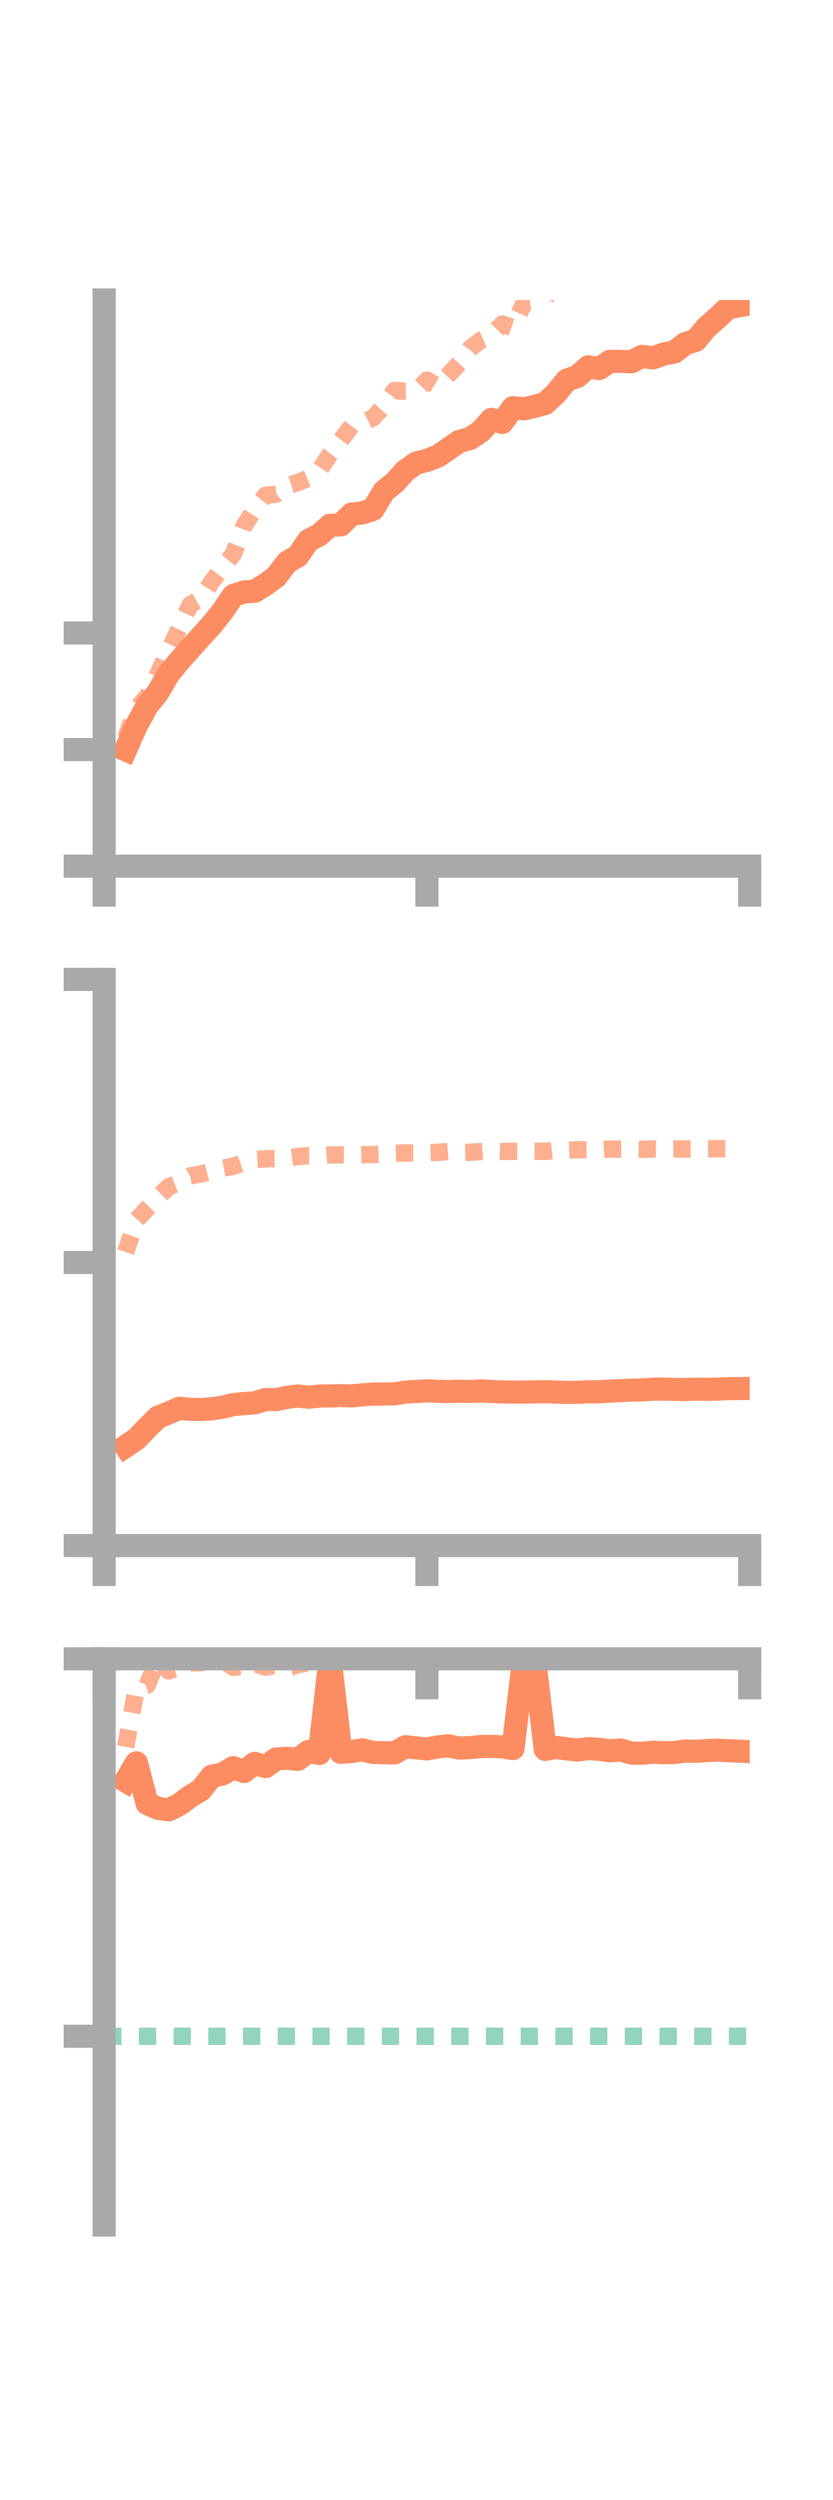 <?xml version="1.0" encoding="utf-8" standalone="no"?>
<!DOCTYPE svg PUBLIC "-//W3C//DTD SVG 1.1//EN"
  "http://www.w3.org/Graphics/SVG/1.1/DTD/svg11.dtd">
<!-- Created with matplotlib (https://matplotlib.org/) -->
<svg height="216pt" version="1.1" viewBox="0 0 72 216" width="72pt" xmlns="http://www.w3.org/2000/svg" xmlns:xlink="http://www.w3.org/1999/xlink">
 <defs>
  <style type="text/css">*{stroke-linecap:butt;stroke-linejoin:round;}</style>
 </defs>
 <g id="figure_1">
  <g id="patch_1">
   <path d="M 0 216 
L 72 216 
L 72 0 
L 0 0 
z
" style="fill:none;"/>
  </g>
  <g id="axes_1">
   <g id="patch_2">
    <path d="M 9 74.838 
L 64.8 74.838 
L 64.8 25.92 
L 9 25.92 
z
" style="fill:none;"/>
   </g>
   <g id="matplotlib.axis_1">
    <g id="xtick_1">
     <g id="line2d_1">
      <defs>
       <path d="M 0 0 
L 0 3.5 
" id="m11f8133208" style="stroke:#a9a9a9;stroke-width:2;"/>
      </defs>
      <g>
       <use style="fill:#a9a9a9;stroke:#a9a9a9;stroke-width:2;" x="9" xlink:href="#m11f8133208" y="74.838"/>
      </g>
     </g>
    </g>
    <g id="xtick_2">
     <g id="line2d_2">
      <g>
       <use style="fill:#a9a9a9;stroke:#a9a9a9;stroke-width:2;" x="36.9" xlink:href="#m11f8133208" y="74.838"/>
      </g>
     </g>
    </g>
    <g id="xtick_3">
     <g id="line2d_3">
      <g>
       <use style="fill:#a9a9a9;stroke:#a9a9a9;stroke-width:2;" x="64.8" xlink:href="#m11f8133208" y="74.838"/>
      </g>
     </g>
    </g>
   </g>
   <g id="matplotlib.axis_2">
    <g id="ytick_1">
     <g id="line2d_4">
      <defs>
       <path d="M 0 0 
L -3.5 0 
" id="m20fc8c1276" style="stroke:#a9a9a9;stroke-width:2;"/>
      </defs>
      <g>
       <use style="fill:#a9a9a9;stroke:#a9a9a9;stroke-width:2;" x="9" xlink:href="#m20fc8c1276" y="74.838"/>
      </g>
     </g>
    </g>
    <g id="ytick_2">
     <g id="line2d_5">
      <g>
       <use style="fill:#a9a9a9;stroke:#a9a9a9;stroke-width:2;" x="9" xlink:href="#m20fc8c1276" y="64.763"/>
      </g>
     </g>
    </g>
    <g id="ytick_3">
     <g id="line2d_6">
      <g>
       <use style="fill:#a9a9a9;stroke:#a9a9a9;stroke-width:2;" x="9" xlink:href="#m20fc8c1276" y="54.688"/>
      </g>
     </g>
    </g>
   </g>
   <g id="line2d_7">
    <path clip-path="url(#p6d2a87478c)" d="M 10.86 64.785 
L 11.79 62.679 
L 12.72 60.988 
L 13.65 59.818 
L 14.58 58.22 
L 15.51 57.095 
L 16.44 56.048 
L 17.37 55.015 
L 18.3 53.989 
L 19.23 52.824 
L 20.16 51.449 
L 21.09 51.145 
L 22.02 51.08 
L 22.95 50.505 
L 23.88 49.812 
L 24.81 48.586 
L 25.74 48.044 
L 26.67 46.687 
L 27.6 46.214 
L 28.53 45.384 
L 29.46 45.349 
L 30.39 44.417 
L 31.32 44.319 
L 32.25 44.007 
L 33.18 42.447 
L 34.11 41.701 
L 35.04 40.674 
L 35.97 40.009 
L 36.9 39.778 
L 37.83 39.417 
L 38.76 38.784 
L 39.69 38.144 
L 40.62 37.891 
L 41.55 37.278 
L 42.48 36.232 
L 43.41 36.495 
L 44.34 35.218 
L 45.27 35.323 
L 46.2 35.117 
L 47.13 34.855 
L 48.06 33.981 
L 48.99 32.845 
L 49.92 32.518 
L 50.85 31.684 
L 51.78 31.847 
L 52.71 31.218 
L 53.64 31.224 
L 54.57 31.262 
L 55.5 30.79 
L 56.43 30.922 
L 57.36 30.592 
L 58.29 30.411 
L 59.22 29.695 
L 60.15 29.399 
L 61.08 28.276 
L 62.01 27.456 
L 62.94 26.585 
L 63.87 26.424 
" style="fill:none;stroke:#fc8d62;stroke-linecap:square;stroke-width:2;"/>
   </g>
   <g id="line2d_8">
    <path clip-path="url(#p6d2a87478c)" d="M 10.86 63.76 
L 11.79 61.227 
L 12.72 60.162 
L 13.65 58.231 
L 14.58 56.223 
L 15.51 54.24 
L 16.44 52.238 
L 17.37 51.706 
L 18.3 50.272 
L 19.23 49.035 
L 20.16 47.888 
L 21.09 45.442 
L 22.02 43.993 
L 22.95 42.793 
L 23.88 42.7 
L 24.81 41.983 
L 25.74 41.692 
L 26.67 41.317 
L 27.6 40.639 
L 28.53 39.248 
L 29.46 38.036 
L 30.39 36.809 
L 31.32 36.563 
L 32.25 36.101 
L 33.18 35.07 
L 34.11 33.727 
L 35.04 33.805 
L 35.97 33.79 
L 36.9 32.843 
L 37.83 33.386 
L 38.76 32.393 
L 39.69 31.397 
L 40.62 30.123 
L 41.55 29.403 
L 42.48 28.993 
L 43.41 27.994 
L 44.34 28.318 
L 45.27 26.198 
L 46.2 26.171 
L 47.13 25.763 
L 48.06 24.565 
L 48.99 23.436 
L 49.92 22.357 
L 50.85 21.132 
L 51.78 20.339 
L 52.71 20.206 
L 53.64 19.486 
L 54.57 19.412 
L 55.5 18.663 
L 56.43 18.189 
L 57.36 17.912 
L 58.29 17.368 
L 59.22 16.531 
L 60.15 16.017 
L 61.08 15.449 
L 62.01 14.536 
L 62.94 14.39 
L 63.87 13.62 
" style="fill:none;stroke:#fc8d62;stroke-dasharray:1.5,1.5;stroke-dashoffset:0;stroke-opacity:0.7;stroke-width:1.5;"/>
   </g>
   <g id="patch_3">
    <path d="M 9 74.838 
L 9 25.92 
" style="fill:none;stroke:#a9a9a9;stroke-linecap:square;stroke-linejoin:miter;stroke-width:2;"/>
   </g>
   <g id="patch_4">
    <path d="M 64.8 74.838 
L 64.8 25.92 
" style="fill:none;"/>
   </g>
   <g id="patch_5">
    <path d="M 9 74.838 
L 64.8 74.838 
" style="fill:none;stroke:#a9a9a9;stroke-linecap:square;stroke-linejoin:miter;stroke-width:2;"/>
   </g>
   <g id="patch_6">
    <path d="M 9 25.92 
L 64.8 25.92 
" style="fill:none;"/>
   </g>
  </g>
  <g id="axes_2">
   <g id="patch_7">
    <path d="M 9 133.539 
L 64.8 133.539 
L 64.8 84.621 
L 9 84.621 
z
" style="fill:none;"/>
   </g>
   <g id="matplotlib.axis_3">
    <g id="xtick_4">
     <g id="line2d_9">
      <g>
       <use style="fill:#a9a9a9;stroke:#a9a9a9;stroke-width:2;" x="9" xlink:href="#m11f8133208" y="133.539"/>
      </g>
     </g>
    </g>
    <g id="xtick_5">
     <g id="line2d_10">
      <g>
       <use style="fill:#a9a9a9;stroke:#a9a9a9;stroke-width:2;" x="36.9" xlink:href="#m11f8133208" y="133.539"/>
      </g>
     </g>
    </g>
    <g id="xtick_6">
     <g id="line2d_11">
      <g>
       <use style="fill:#a9a9a9;stroke:#a9a9a9;stroke-width:2;" x="64.8" xlink:href="#m11f8133208" y="133.539"/>
      </g>
     </g>
    </g>
   </g>
   <g id="matplotlib.axis_4">
    <g id="ytick_4">
     <g id="line2d_12">
      <g>
       <use style="fill:#a9a9a9;stroke:#a9a9a9;stroke-width:2;" x="9" xlink:href="#m20fc8c1276" y="133.539"/>
      </g>
     </g>
    </g>
    <g id="ytick_5">
     <g id="line2d_13">
      <g>
       <use style="fill:#a9a9a9;stroke:#a9a9a9;stroke-width:2;" x="9" xlink:href="#m20fc8c1276" y="109.08"/>
      </g>
     </g>
    </g>
    <g id="ytick_6">
     <g id="line2d_14">
      <g>
       <use style="fill:#a9a9a9;stroke:#a9a9a9;stroke-width:2;" x="9" xlink:href="#m20fc8c1276" y="84.621"/>
      </g>
     </g>
    </g>
   </g>
   <g id="line2d_15">
    <path clip-path="url(#p6757cb955d)" d="M 10.86 124.958 
L 11.79 124.335 
L 12.72 123.363 
L 13.65 122.451 
L 14.58 122.079 
L 15.51 121.673 
L 16.44 121.765 
L 17.37 121.781 
L 18.3 121.72 
L 19.23 121.586 
L 20.16 121.355 
L 21.09 121.269 
L 22.02 121.207 
L 22.95 120.921 
L 23.88 120.928 
L 24.81 120.731 
L 25.74 120.611 
L 26.67 120.723 
L 27.6 120.618 
L 28.53 120.608 
L 29.46 120.579 
L 30.39 120.611 
L 31.32 120.517 
L 32.25 120.446 
L 33.18 120.442 
L 34.11 120.429 
L 35.04 120.273 
L 35.97 120.227 
L 36.9 120.167 
L 37.83 120.209 
L 38.76 120.234 
L 39.69 120.198 
L 40.62 120.227 
L 41.55 120.177 
L 42.48 120.223 
L 43.41 120.267 
L 44.34 120.276 
L 45.27 120.273 
L 46.2 120.264 
L 47.13 120.236 
L 48.06 120.282 
L 48.99 120.304 
L 49.92 120.296 
L 50.85 120.252 
L 51.78 120.252 
L 52.71 120.194 
L 53.64 120.149 
L 54.57 120.103 
L 55.5 120.092 
L 56.43 120.029 
L 57.36 120.015 
L 58.29 120.045 
L 59.22 120.057 
L 60.15 120.024 
L 61.08 120.039 
L 62.01 120.024 
L 62.94 119.979 
L 63.87 119.969 
" style="fill:none;stroke:#fc8d62;stroke-linecap:square;stroke-width:2;"/>
   </g>
   <g id="line2d_16">
    <path clip-path="url(#p6757cb955d)" d="M 10.86 108.182 
L 11.79 105.426 
L 12.72 104.404 
L 13.65 103.454 
L 14.58 102.538 
L 15.51 102.158 
L 16.44 101.593 
L 17.37 101.433 
L 18.3 101.178 
L 19.23 100.94 
L 20.16 100.769 
L 21.09 100.441 
L 22.02 100.189 
L 22.95 100.118 
L 23.88 100.1 
L 24.81 100.049 
L 25.74 99.918 
L 26.67 99.854 
L 27.6 99.859 
L 28.53 99.783 
L 29.46 99.78 
L 30.39 99.783 
L 31.32 99.769 
L 32.25 99.751 
L 33.18 99.702 
L 34.11 99.652 
L 35.04 99.612 
L 35.97 99.629 
L 36.9 99.592 
L 37.83 99.562 
L 38.76 99.494 
L 39.69 99.576 
L 40.62 99.551 
L 41.55 99.502 
L 42.48 99.444 
L 43.41 99.483 
L 44.34 99.474 
L 45.27 99.468 
L 46.2 99.461 
L 47.13 99.479 
L 48.06 99.386 
L 48.99 99.38 
L 49.92 99.335 
L 50.85 99.351 
L 51.78 99.342 
L 52.71 99.284 
L 53.64 99.288 
L 54.57 99.277 
L 55.5 99.299 
L 56.43 99.27 
L 57.36 99.282 
L 58.29 99.266 
L 59.22 99.279 
L 60.15 99.275 
L 61.08 99.27 
L 62.01 99.25 
L 62.94 99.258 
L 63.87 99.249 
" style="fill:none;stroke:#fc8d62;stroke-dasharray:1.5,1.5;stroke-dashoffset:0;stroke-opacity:0.7;stroke-width:1.5;"/>
   </g>
   <g id="patch_8">
    <path d="M 9 133.539 
L 9 84.621 
" style="fill:none;stroke:#a9a9a9;stroke-linecap:square;stroke-linejoin:miter;stroke-width:2;"/>
   </g>
   <g id="patch_9">
    <path d="M 64.8 133.539 
L 64.8 84.621 
" style="fill:none;"/>
   </g>
   <g id="patch_10">
    <path d="M 9 133.539 
L 64.8 133.539 
" style="fill:none;stroke:#a9a9a9;stroke-linecap:square;stroke-linejoin:miter;stroke-width:2;"/>
   </g>
   <g id="patch_11">
    <path d="M 9 84.621 
L 64.8 84.621 
" style="fill:none;"/>
   </g>
  </g>
  <g id="axes_3">
   <g id="patch_12">
    <path d="M 9 192.24 
L 64.8 192.24 
L 64.8 143.322 
L 9 143.322 
z
" style="fill:none;"/>
   </g>
   <g id="matplotlib.axis_5">
    <g id="xtick_7">
     <g id="line2d_17">
      <g>
       <use style="fill:#a9a9a9;stroke:#a9a9a9;stroke-width:2;" x="9" xlink:href="#m11f8133208" y="143.322"/>
      </g>
     </g>
    </g>
    <g id="xtick_8">
     <g id="line2d_18">
      <g>
       <use style="fill:#a9a9a9;stroke:#a9a9a9;stroke-width:2;" x="36.9" xlink:href="#m11f8133208" y="143.322"/>
      </g>
     </g>
    </g>
    <g id="xtick_9">
     <g id="line2d_19">
      <g>
       <use style="fill:#a9a9a9;stroke:#a9a9a9;stroke-width:2;" x="64.8" xlink:href="#m11f8133208" y="143.322"/>
      </g>
     </g>
    </g>
   </g>
   <g id="matplotlib.axis_6">
    <g id="ytick_7">
     <g id="line2d_20">
      <g>
       <use style="fill:#a9a9a9;stroke:#a9a9a9;stroke-width:2;" x="9" xlink:href="#m20fc8c1276" y="143.322"/>
      </g>
     </g>
    </g>
    <g id="ytick_8">
     <g id="line2d_21">
      <g>
       <use style="fill:#a9a9a9;stroke:#a9a9a9;stroke-width:2;" x="9" xlink:href="#m20fc8c1276" y="175.934"/>
      </g>
     </g>
    </g>
   </g>
   <g id="line2d_22">
    <path clip-path="url(#pb011bc4d43)" d="M 10.86 153.88 
L 11.79 152.306 
L 12.72 155.825 
L 13.65 156.239 
L 14.58 156.371 
L 15.51 155.902 
L 16.44 155.217 
L 17.37 154.649 
L 18.3 153.46 
L 19.23 153.274 
L 20.16 152.724 
L 21.09 153.057 
L 22.02 152.355 
L 22.95 152.637 
L 23.88 151.973 
L 24.81 151.915 
L 25.74 152.009 
L 26.67 151.322 
L 27.6 151.503 
L 28.53 143.322 
L 29.46 151.407 
L 30.39 151.333 
L 31.32 151.185 
L 32.25 151.415 
L 33.18 151.433 
L 34.11 151.449 
L 35.04 150.918 
L 35.97 151.012 
L 36.9 151.105 
L 37.83 150.937 
L 38.76 150.838 
L 39.69 151.037 
L 40.62 150.991 
L 41.55 150.901 
L 42.48 150.887 
L 43.41 150.928 
L 44.34 151.077 
L 45.27 143.322 
L 46.2 143.322 
L 47.13 151.148 
L 48.06 150.983 
L 48.99 151.104 
L 49.92 151.201 
L 50.85 151.078 
L 51.78 151.143 
L 52.71 151.268 
L 53.64 151.199 
L 54.57 151.465 
L 55.5 151.484 
L 56.43 151.394 
L 57.36 151.435 
L 58.29 151.421 
L 59.22 151.289 
L 60.15 151.317 
L 61.08 151.252 
L 62.01 151.213 
L 62.94 151.261 
L 63.87 151.302 
" style="fill:none;stroke:#fc8d62;stroke-linecap:square;stroke-width:2;"/>
   </g>
   <g id="line2d_23">
    <path clip-path="url(#pb011bc4d43)" d="M 10.86 150.932 
L 11.79 145.876 
L 12.72 145.604 
L 13.65 143.322 
L 14.58 144.369 
L 15.51 144.066 
L 16.44 143.679 
L 17.37 143.663 
L 18.3 143.441 
L 19.23 143.409 
L 20.16 144.069 
L 21.09 143.925 
L 22.02 143.725 
L 22.95 144.052 
L 23.88 143.882 
L 24.81 144.176 
L 25.74 143.815 
L 26.67 143.689 
L 27.6 143.731 
L 28.53 143.322 
L 29.46 143.577 
L 30.39 143.322 
L 31.32 143.486 
L 32.25 143.49 
L 33.18 143.468 
L 34.11 143.439 
L 35.04 143.466 
L 35.97 143.474 
L 36.9 143.562 
L 37.83 143.56 
L 38.76 143.431 
L 39.69 143.322 
L 40.62 143.422 
L 41.55 143.489 
L 42.48 143.451 
L 43.41 143.527 
L 44.34 143.322 
L 45.27 143.506 
L 46.2 143.507 
L 47.13 143.5 
L 48.06 143.504 
L 48.99 143.445 
L 49.92 143.417 
L 50.85 143.453 
L 51.78 143.506 
L 52.71 143.488 
L 53.64 143.484 
L 54.57 143.49 
L 55.5 143.526 
L 56.43 143.495 
L 57.36 143.442 
L 58.29 143.408 
L 59.22 143.415 
L 60.15 143.429 
L 61.08 143.322 
L 62.01 143.469 
L 62.94 143.449 
L 63.87 143.47 
" style="fill:none;stroke:#fc8d62;stroke-dasharray:1.5,1.5;stroke-dashoffset:0;stroke-opacity:0.7;stroke-width:1.5;"/>
   </g>
   <g id="line2d_24">
    <path clip-path="url(#pb011bc4d43)" d="M 9 175.934 
L 64.8 175.934 
" style="fill:none;stroke:#66c2a5;stroke-dasharray:1.5,1.5;stroke-dashoffset:0;stroke-opacity:0.7;stroke-width:1.5;"/>
   </g>
   <g id="patch_13">
    <path d="M 9 192.24 
L 9 143.322 
" style="fill:none;stroke:#a9a9a9;stroke-linecap:square;stroke-linejoin:miter;stroke-width:2;"/>
   </g>
   <g id="patch_14">
    <path d="M 64.8 192.24 
L 64.8 143.322 
" style="fill:none;"/>
   </g>
   <g id="patch_15">
    <path d="M 9 143.322 
L 64.8 143.322 
" style="fill:none;stroke:#a9a9a9;stroke-linecap:square;stroke-linejoin:miter;stroke-width:2;"/>
   </g>
   <g id="patch_16">
    <path d="M 9 143.322 
L 64.8 143.322 
" style="fill:none;"/>
   </g>
  </g>
 </g>
 <defs>
  <clipPath id="p6d2a87478c">
   <rect height="48.918" width="55.8" x="9" y="25.92"/>
  </clipPath>
  <clipPath id="p6757cb955d">
   <rect height="48.918" width="55.8" x="9" y="84.621"/>
  </clipPath>
  <clipPath id="pb011bc4d43">
   <rect height="48.918" width="55.8" x="9" y="143.322"/>
  </clipPath>
 </defs>
</svg>
